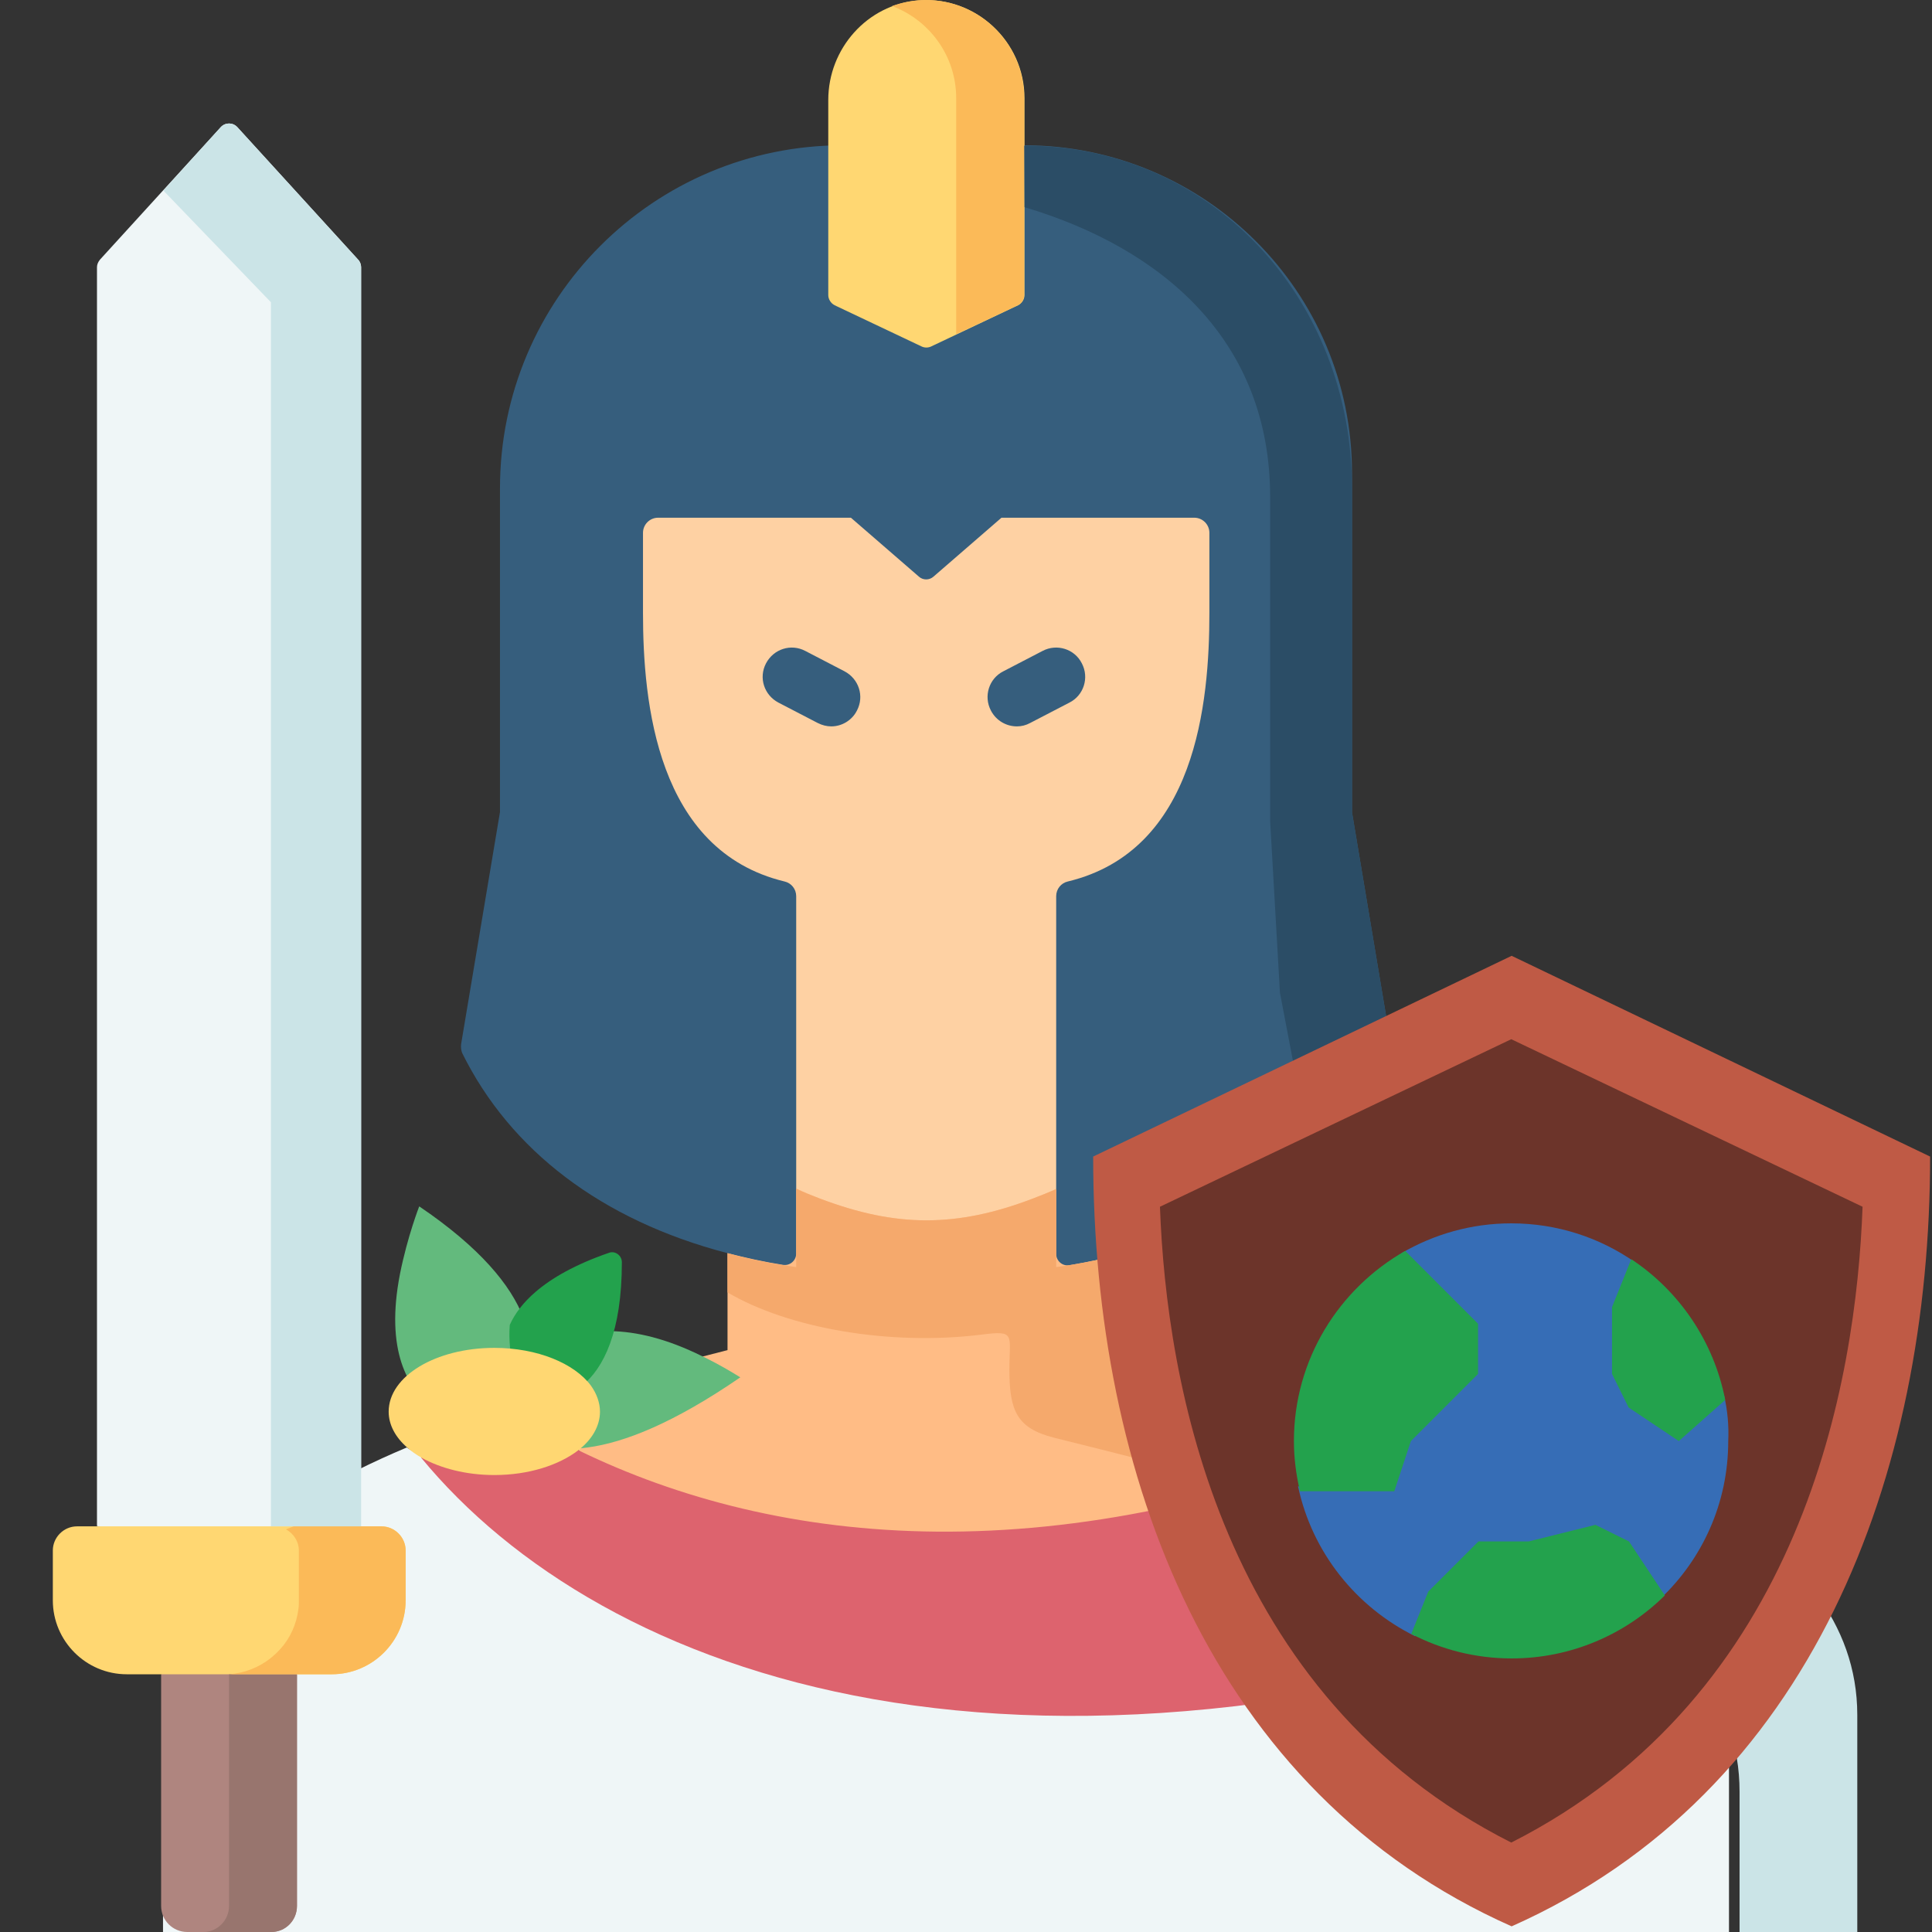 <?xml version="1.0" encoding="utf-8"?>
<!-- Generator: Adobe Illustrator 25.0.1, SVG Export Plug-In . SVG Version: 6.00 Build 0)  -->
<svg version="1.1" id="Capa_1" xmlns="http://www.w3.org/2000/svg" xmlns:xlink="http://www.w3.org/1999/xlink" x="0px" y="0px"
	 viewBox="0 0 512 512" style="enable-background:new 0 0 512 512;" xml:space="preserve">
<rect x="0" y="0" width="512" height="512" fill="#333333" stroke="none"/>
<style type="text/css">
	.st0{fill-rule:evenodd;clip-rule:evenodd;fill:#EFF6F7;}
	.st1{fill-rule:evenodd;clip-rule:evenodd;fill:#FFBC85;}
	.st2{fill-rule:evenodd;clip-rule:evenodd;fill:#DD636E;}
	.st3{fill-rule:evenodd;clip-rule:evenodd;fill:#63BA7D;}
	.st4{fill-rule:evenodd;clip-rule:evenodd;fill:#23A24D;}
	.st5{fill-rule:evenodd;clip-rule:evenodd;fill:#FFD772;}
	.st6{fill-rule:evenodd;clip-rule:evenodd;fill:#365E7D;}
	.st7{fill-rule:evenodd;clip-rule:evenodd;fill:#FED1A3;}
	.st8{fill-rule:evenodd;clip-rule:evenodd;fill:#2B4D66;}
	.st9{fill-rule:evenodd;clip-rule:evenodd;fill:#F5A96C;}
	.st10{fill-rule:evenodd;clip-rule:evenodd;fill:#DA4A54;}
	.st11{fill-rule:evenodd;clip-rule:evenodd;fill:#CBE4E7;}
	.st12{fill-rule:evenodd;clip-rule:evenodd;fill:#FBBA58;}
	.st13{fill:#365E7D;}
	.st14{fill-rule:evenodd;clip-rule:evenodd;fill:#AF857F;}
	.st15{fill-rule:evenodd;clip-rule:evenodd;fill:#98756E;}
	.st16{fill:#BF5A45;}
	.st17{fill:#6C342A;}
	.st18{fill:#366DB6;}
	.st19{fill:#23A24D;}
</style>
<g>
	<g>
		<path class="st0" d="M447.2,422.2c-175.3,65-338.3-37.6-339.4-38.6c-35.9,15.1-64.6,36.8-64.6,71.4v57h415v-57.5
			C458.2,442.2,454.2,431.5,447.2,422.2L447.2,422.2z"/>
	</g>
	<g>
		<path class="st1" d="M245.5,313c-9,0-18-1.9-28.3-5.8c-2.1-0.8-4.2-1.7-6.2-2.6l-18.2,27.5v25.7c-11.3,2.9-23.6,6-36.2,9.4
			c-6.6,6.4-6.9,12.9-3.3,17.1c51.4,47.3,125.6,56.7,221.2-5.7c-25.9-8.8-53.5-15.1-75.7-20.8V332l-18.8-27.3c-2,0.9-4,1.7-6.1,2.5
			C263.6,311,254.6,313,245.5,313L245.5,313z"/>
	</g>
	<g>
		<path class="st2" d="M374.4,378.6c-94,39.5-168.4,31.4-221.2,5.7c-8.5-5.7-13.2-10.2-22.3-10.2c-7.5,0-14.6,4.5-19.3,12.2
			c47.6,57.8,160.3,100.9,335.6,35.9C432.4,402.4,404.6,388.8,374.4,378.6L374.4,378.6z"/>
	</g>
	<g>
		<g>
			<path class="st3" d="M106,337.6c-7.9,40.6,23.7,40.8,24.2,40.8c0,0,0,0,0,0c1.5-1.1,3.2-2.5,4.7-4.3c4.6-5.4,8-14,3.8-24.9
				c-3.3-8.6-11.5-18.6-27.6-29.5C111.1,319.7,108,327.6,106,337.6z"/>
		</g>
		<path class="st3" d="M181,357.1c-35.9-14.8-49.7,13-50,13.4c0,0,0,0,0,0c0.4,1.6,1,3.3,2.2,5c3.3,5.1,10.2,9.8,22.5,8.1
			c9.8-1.3,22.9-6.5,40.5-18.6C196.2,365.1,189.9,360.8,181,357.1z"/>
		<g>
			<path class="st4" d="M137.3,370.4c8.3,2.7,27.5,1,27.5-35.9c0-1.8-1.8-3.1-3.4-2.5c-9,3.1-15.2,6.7-19.4,10.3
				c-3.4,2.9-5.6,5.9-6.9,8.8C134.4,359.2,137.3,365.8,137.3,370.4L137.3,370.4z"/>
		</g>
	</g>
	<g>
		<path class="st5" d="M131,390.9c9.1,0,17.1-2.6,22.3-6.6c3.6-2.8,5.7-6.4,5.7-10.2c0-2.4-0.9-4.8-2.4-6.9
			c-4.4-5.9-14.2-10-25.6-10c-15.5,0-28,7.5-28,16.9c0,3.5,1.8,6.8,4.9,9.5c1.1,1,2.4,1.9,3.8,2.7
			C116.7,389.1,123.5,390.9,131,390.9L131,390.9z"/>
	</g>
	<g>
		<path class="st6" d="M192.8,332.1c4.7,1.2,9.6,2.3,14.7,3.1c1.8,0.3,3.5-1.1,3.5-3V315l68.9,0.1v17.2c0,1.9,1.7,3.3,3.5,3
			c5.3-0.9,10.4-2,15.3-3.3c33.2-8.8,57.1-27.3,69.6-52.8c0.4-0.8,0.5-1.6,0.3-2.4l-10.3-61.5v-8.2v-0.2v-34.9v-46.6
			c0-48-38.9-86.9-86.9-86.9h-48c-50.2,0-90.9,40.7-90.9,90.9v85.8l-10.3,61.5c-0.1,0.8,0,1.7,0.3,2.4
			C135.2,304.8,159.4,323.4,192.8,332.1L192.8,332.1z"/>
	</g>
	<g>
		<path class="st7" d="M211,315c2.1,0.9,4.1,1.8,6.2,2.6c10.2,3.9,19.2,5.8,28.3,5.8c9,0,18.1-1.9,28.3-5.8c2.1-0.8,4.1-1.6,6.1-2.5
			v-77.6c0-1.9,1.3-3.5,3.1-3.9c34-8.2,37.5-47.4,37.5-71.2v-21.2c0-2.2-1.8-4-4-4h-51.1l-18,15.6c-1.1,1-2.8,1-3.9,0l-18-15.6
			h-51.1c-2.2,0-4,1.8-4,4v21.2c0,23.7,3.6,63,37.5,71.2c1.8,0.4,3.1,2,3.1,3.9L211,315z"/>
	</g>
	<g>
		<path class="st5" d="M221.2,80.9l23,10.9c0.8,0.4,1.8,0.4,2.6,0l23-10.9c1-0.5,1.7-1.6,1.7-2.7V38.5V26c0-15-12.9-27.1-28.1-25.9
			c-13.6,1.1-23.9,12.8-23.9,26.4v12v39.7C219.5,79.3,220.2,80.4,221.2,80.9z"/>
	</g>
	<g>
		<path class="st8" d="M271.5,54.9c36.9,11,65.1,35.6,65.1,76.8v42.6v34.9v8.4l2.6,45.5l8.3,43.5c8.7-7.9,15.7-17.1,20.8-27.4
			c0.4-0.8,0.5-1.6,0.3-2.4l-10.3-61.5v-8.3v-34.9v-42.6c0-50-36.9-90.9-86.9-90.9L271.5,54.9z"/>
	</g>
	<g>
		<path class="st9" d="M192.8,342.5c16.1,9.5,42.9,14.2,67.2,11.2c9.3-1.2,7.5-0.1,7.5,9.3c0,10.9,2,15.5,11.8,18
			c16.8,4.2,31.2,7.7,50.1,13.4c14.5-4.1,29.5-9.3,45-15.8c-25.9-8.8-53.5-15.1-75.7-20.8v-15.4V332c-6,1.6-12.2,2.9-18.8,3.8v-20.7
			c-2,0.9-4,1.7-6.1,2.5c-10.2,3.9-19.2,5.8-28.3,5.8c-9,0-18-1.9-28.3-5.8c-2.1-0.8-4.2-1.6-6.2-2.6v20.8
			c-6.4-0.9-12.4-2.1-18.2-3.7L192.8,342.5L192.8,342.5z"/>
	</g>
	<g>
		<path class="st10" d="M374.4,378.6c-15.6,6.5-30.5,11.8-45,15.8c4.7,1.4,9.3,2.9,13.9,4.4c26.1,8.9,50.5,20.3,66.1,36
			c12.3-3.7,24.9-7.9,37.8-12.7C432.4,402.4,404.6,388.8,374.4,378.6L374.4,378.6z"/>
	</g>
	<g>
		<path class="st11" d="M481.2,422.2c-12.9,4.8-25.5,9-37.8,12.7c2.4,2.4,4.6,4.9,6.6,7.6c7,9.3,11,20,11,32.3V512h31.2v-57.5
			C492.2,442.2,488.1,431.5,481.2,422.2z"/>
	</g>
	<g>
		<path class="st12" d="M253.5,88.5l16.2-7.6c1.1-0.5,1.7-1.6,1.7-2.7V26c0-14.3-11.7-26-26-26c-3.2,0-6.2,0.6-9,1.6
			c9.9,3.7,17,13.2,17,24.4V88.5z"/>
	</g>
	<g>
		<path class="st13" d="M220.3,192.5c-1.2,0-2.4-0.3-3.6-0.9l-10.4-5.4c-3.8-2-5.3-6.6-3.3-10.4c2-3.8,6.6-5.3,10.4-3.3l10.4,5.4
			c3.8,2,5.3,6.6,3.3,10.4C225.8,190.9,223.1,192.5,220.3,192.5z"/>
	</g>
	<g>
		<path class="st13" d="M269.5,192.5c-2.8,0-5.5-1.5-6.9-4.2c-2-3.8-0.5-8.5,3.3-10.4l10.4-5.4c3.8-2,8.5-0.5,10.4,3.3
			c2,3.8,0.5,8.5-3.3,10.4l-10.4,5.4C271.9,192.2,270.7,192.5,269.5,192.5z"/>
	</g>
	<g>
		<path class="st0" d="M95.7,404.5V246.7V70.8c0-0.7-0.3-1.5-0.8-2l-32-35.1c-1.2-1.3-3.2-1.3-4.4,0l-32,35.1
			c-0.5,0.6-0.8,1.3-0.8,2v176.3v157.3L64.1,417L95.7,404.5z"/>
	</g>
	<g>
		<path class="st14" d="M60.5,433.4l-17.8,10.3v61.4c0,3.8,3.1,6.9,6.9,6.9h21.7h0.6c3.8,0,6.8-3.1,6.8-6.9v-61.4L60.5,433.4z"/>
	</g>
	<g>
		<path class="st5" d="M25.8,404.5h-5.4c-3.5,0-6.4,2.9-6.4,6.4v13.2c0,10.8,8.8,19.6,19.6,19.6h54.3c10.8,0,19.6-8.8,19.6-19.6
			v-13.2c0-3.5-2.9-6.4-6.4-6.4C76,404.5,50.9,404.5,25.8,404.5L25.8,404.5z"/>
	</g>
	<g>
		<path class="st15" d="M60.7,443.7v61.4c0,3.8-3.1,6.9-6.8,6.9h17.4h0.6c3.8,0,6.8-3.1,6.8-6.9v-61.4h-6.3h-2.5H60.7z"/>
	</g>
	<g>
		<path class="st12" d="M78.7,443.7h9.2c10.8,0,19.6-8.8,19.6-19.6v-13.2c0-3.5-2.9-6.4-6.4-6.4h-2.4h-2.9h-18l-2,0.8
			c2,1.1,3.4,3.2,3.4,5.6v0.1v13.1c0,0.8,0,1.5-0.1,2.2c-0.5,4.1-2.2,7.9-4.9,10.8c-0.8,0.9-1.7,1.7-2.7,2.5
			c-3,2.3-6.7,3.8-10.8,4.1l0.1,0h9.2h2.5L78.7,443.7L78.7,443.7z"/>
	</g>
	<g>
		<path class="st11" d="M71.8,404.5h23.9V246.7V70.8c0-0.7-0.3-1.5-0.8-2l-32-35.1c-1.2-1.3-3.2-1.3-4.4,0L43.3,50.5l28.5,29.6
			v166.7V404.5z"/>
	</g>
</g>
<g>
	<path class="st16" d="M400.6,510.5c79.8-35.5,110.9-119.7,110.9-204l-110.9-53.2l-110.9,53.2C289.7,390.8,320.7,475,400.6,510.5z"
		/>
	<path class="st17" d="M307.4,319.8c1.7,46.4,15.9,129.5,93.1,168.5c77.2-39.1,91.4-122.1,93.1-168.5l-93.1-44.4L307.4,319.8z"/>
	<path class="st18" d="M456.9,369.8c-2.1-0.1-4.2-1-5.7-3.3c-1.4-2.2-3.5-3.9-5-5.9c-1.4-1.8-2.5-3.7-3.7-5.7
		c-2.5-4.1-5.2-7.7-8.8-11c-3.3-3-2.7-6.9-0.4-9.4c-9.3-6.5-20.6-10.3-32.8-10.3c-10.6,0-20.5,2.9-29.1,7.9c1.7,2,2.4,4.9,0.7,7.9
		c-3.8,7.1-9,13.4-13.1,20.4c-5,8.7-5.9,16.8-6.5,26.6c-0.3,5-4.7,7.3-8.5,6.9c3.7,17.5,15.4,32,31,39.7c1.2-1.5,3-2.6,5.4-2.5
		c16.3,0.1,35.4,3,48.3-9.2c4-3.7,9.1-1.7,11.3,1.8c11.1-10.5,18-25.3,18-41.8C458.2,377.8,457.8,373.7,456.9,369.8z"/>
	<g>
		<path class="st19" d="M342.9,381.9c0,4.6,0.6,9,1.6,13.3h25l4.4-13.3l8.9-8.9l8.9-8.9v-13.3l-19.3-19.3
			C354.8,341.5,342.9,360.3,342.9,381.9z"/>
		<path class="st19" d="M457.2,371c-3-15.5-12.2-28.9-24.9-37.3l-5.1,12.7v17.7l4.4,8.9l13.3,8.9L457.2,371z"/>
		<path class="st19" d="M400.6,439.5c15.8,0,30.2-6.4,40.6-16.7l-9.5-14.3l-8.9-4.4l-17.7,4.4h-13.3l-13.3,13.3l-4.5,11.2
			C381.9,437.1,390.9,439.5,400.6,439.5z"/>
	</g>
</g>
</svg>
